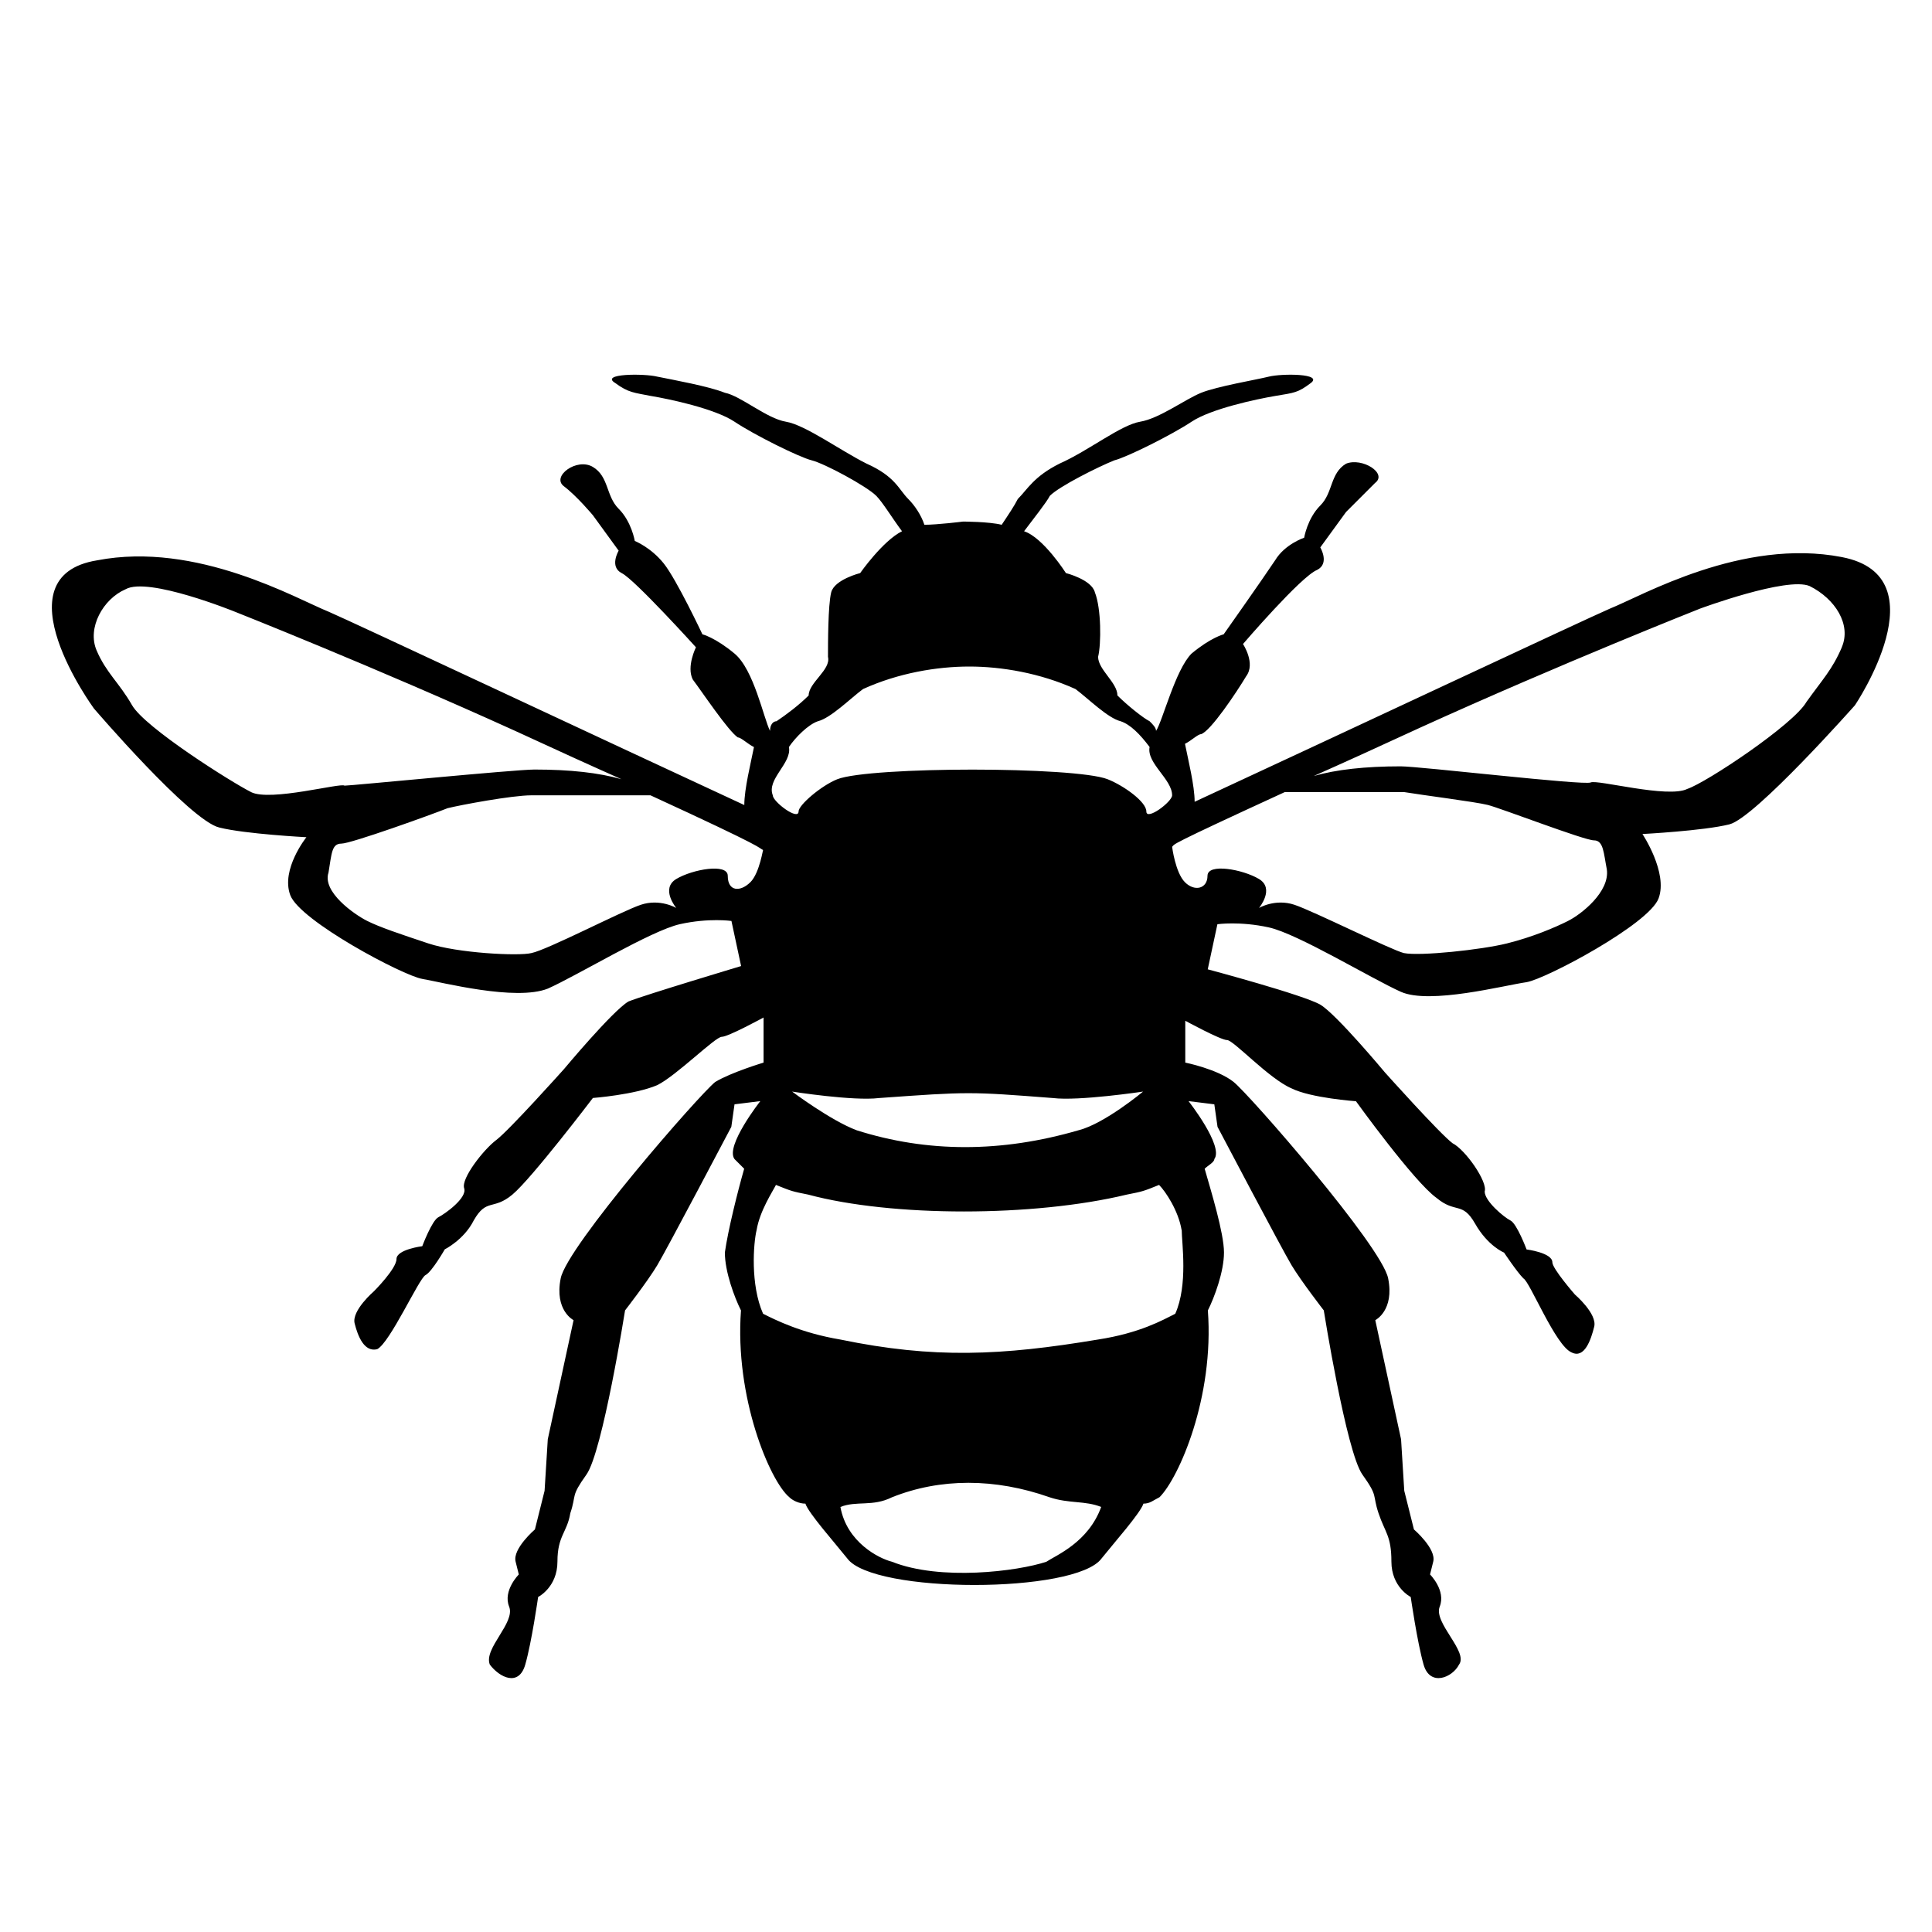 <?xml version="1.0" encoding="utf-8"?>
<!-- Generated by IcoMoon.io -->
<!DOCTYPE svg PUBLIC "-//W3C//DTD SVG 1.1//EN" "http://www.w3.org/Graphics/SVG/1.1/DTD/svg11.dtd">
<svg version="1.1" xmlns="http://www.w3.org/2000/svg" xmlns:xlink="http://www.w3.org/1999/xlink" width="32" height="32" viewBox="0 0 32 32">
<path d="M16.053 12.693v0c0 0 0 0 0 0zM30.507 9.227c-1.653-0.32-3.307 0.64-3.84 0.853-0.373 0.16-4.693 2.187-6.88 3.2 0-0.267-0.107-0.693-0.16-0.96 0.107-0.053 0.213-0.16 0.267-0.16 0.16-0.053 0.587-0.693 0.747-0.96 0.16-0.213-0.053-0.533-0.053-0.533s0.96-1.12 1.227-1.227c0.213-0.107 0.053-0.373 0.053-0.373l0.427-0.587c0 0 0.32-0.32 0.48-0.48 0.213-0.16-0.213-0.427-0.48-0.32-0.267 0.16-0.213 0.48-0.427 0.693s-0.267 0.533-0.267 0.533-0.32 0.107-0.48 0.373c-0.213 0.32-0.853 1.227-0.853 1.227s-0.213 0.053-0.533 0.32c-0.267 0.267-0.48 1.12-0.587 1.28 0-0.053-0.053-0.107-0.107-0.16-0.107-0.053-0.373-0.267-0.533-0.427 0-0.213-0.32-0.427-0.32-0.64 0.053-0.213 0.053-0.8-0.053-1.067-0.053-0.213-0.48-0.32-0.48-0.32s-0.373-0.587-0.693-0.693c0 0 0 0 0 0 0.16-0.213 0.373-0.48 0.427-0.587 0.16-0.16 0.8-0.48 1.067-0.587 0.213-0.053 0.96-0.427 1.28-0.64s1.067-0.373 1.387-0.427c0.32-0.053 0.373-0.053 0.587-0.213s-0.48-0.16-0.693-0.107c-0.213 0.053-0.853 0.16-1.12 0.267s-0.693 0.427-1.013 0.48c-0.32 0.053-0.853 0.48-1.333 0.693-0.427 0.213-0.533 0.427-0.693 0.587-0.053 0.107-0.16 0.267-0.267 0.427-0.213-0.053-0.64-0.053-0.64-0.053s0 0 0 0v0c0 0 0 0 0 0s-0.427 0.053-0.64 0.053c-0.053-0.16-0.16-0.32-0.267-0.427-0.16-0.16-0.213-0.373-0.693-0.587-0.427-0.213-1.013-0.64-1.333-0.693s-0.747-0.427-1.013-0.48c-0.267-0.107-0.853-0.213-1.12-0.267-0.213-0.053-0.96-0.053-0.693 0.107 0.213 0.16 0.32 0.16 0.587 0.213 0.32 0.053 1.067 0.213 1.387 0.427s1.067 0.587 1.28 0.64c0.213 0.053 0.907 0.427 1.067 0.587 0.107 0.107 0.267 0.373 0.427 0.587 0 0 0 0 0 0-0.32 0.16-0.693 0.693-0.693 0.693s-0.427 0.107-0.48 0.32c-0.053 0.213-0.053 0.853-0.053 1.067 0.053 0.213-0.32 0.427-0.32 0.64-0.16 0.16-0.373 0.32-0.533 0.427-0.053 0-0.107 0.053-0.107 0.16-0.107-0.213-0.267-1.013-0.587-1.28s-0.533-0.32-0.533-0.32-0.427-0.907-0.64-1.173c-0.213-0.267-0.48-0.373-0.48-0.373s-0.053-0.32-0.267-0.533c-0.213-0.213-0.16-0.533-0.427-0.693s-0.693 0.16-0.48 0.32c0.213 0.16 0.48 0.48 0.48 0.48l0.427 0.587c0 0-0.16 0.267 0.053 0.373s1.227 1.227 1.227 1.227-0.16 0.32-0.053 0.533c0.16 0.213 0.587 0.853 0.747 0.96 0.053 0 0.16 0.107 0.267 0.16-0.053 0.267-0.16 0.693-0.16 0.96-2.187-1.013-6.507-3.040-6.88-3.2-0.533-0.213-2.187-1.173-3.84-0.853-1.653 0.267-0.053 2.453-0.053 2.453s1.6 1.867 2.080 1.973c0.427 0.107 1.44 0.16 1.44 0.16s-0.427 0.533-0.267 0.96c0.16 0.427 1.867 1.333 2.187 1.387s1.547 0.373 2.080 0.16c0.48-0.213 1.707-0.96 2.187-1.067s0.853-0.053 0.853-0.053l0.16 0.747c0 0-1.6 0.48-1.867 0.587-0.267 0.16-1.067 1.12-1.067 1.12s-0.907 1.013-1.12 1.173c-0.213 0.16-0.587 0.64-0.533 0.8s-0.32 0.427-0.427 0.48c-0.107 0.053-0.267 0.48-0.267 0.48s-0.427 0.053-0.427 0.213c0 0.16-0.373 0.533-0.373 0.533s-0.373 0.32-0.32 0.533c0.053 0.213 0.16 0.48 0.373 0.427 0.213-0.107 0.693-1.173 0.8-1.227s0.32-0.427 0.32-0.427 0.32-0.16 0.48-0.48c0.213-0.373 0.32-0.16 0.64-0.427s1.333-1.6 1.333-1.6 0.693-0.053 1.067-0.213c0.32-0.16 0.96-0.8 1.067-0.8s0.693-0.32 0.693-0.32v0.747c0 0-0.533 0.16-0.8 0.32-0.267 0.213-2.453 2.72-2.56 3.253s0.213 0.693 0.213 0.693l-0.427 1.973-0.053 0.853-0.16 0.64c0 0-0.373 0.32-0.32 0.533s0.053 0.213 0.053 0.213-0.267 0.267-0.16 0.533c0.107 0.267-0.427 0.693-0.32 0.96 0.16 0.213 0.48 0.373 0.587 0s0.213-1.12 0.213-1.12 0.32-0.16 0.32-0.587 0.16-0.48 0.213-0.8c0.107-0.32 0-0.267 0.267-0.64s0.64-2.72 0.64-2.72 0.373-0.48 0.533-0.747c0.16-0.267 1.227-2.293 1.227-2.293l0.053-0.373 0.427-0.053c0 0-0.587 0.747-0.427 0.96 0.053 0.053 0.107 0.107 0.16 0.16-0.107 0.373-0.267 1.013-0.32 1.387 0 0.32 0.16 0.747 0.267 0.96-0.107 1.44 0.48 2.827 0.8 3.093 0.053 0.053 0.16 0.107 0.267 0.107 0.053 0.16 0.48 0.64 0.693 0.907 0.427 0.587 3.787 0.587 4.213 0 0.213-0.267 0.64-0.747 0.693-0.907 0.107 0 0.16-0.053 0.267-0.107 0.32-0.32 0.907-1.653 0.8-3.093 0.107-0.213 0.267-0.64 0.267-0.96s-0.213-1.013-0.32-1.387c0.053-0.053 0.16-0.107 0.16-0.16 0.16-0.213-0.427-0.96-0.427-0.96l0.427 0.053 0.053 0.373c0 0 1.067 2.027 1.227 2.293s0.533 0.747 0.533 0.747 0.373 2.347 0.64 2.72c0.267 0.373 0.16 0.32 0.267 0.64s0.213 0.373 0.213 0.8 0.32 0.587 0.32 0.587 0.107 0.747 0.213 1.12c0.107 0.373 0.48 0.213 0.587 0 0.16-0.213-0.427-0.693-0.32-0.96s-0.16-0.533-0.16-0.533 0 0 0.053-0.213c0.053-0.213-0.32-0.533-0.32-0.533l-0.16-0.64-0.053-0.853-0.427-1.973c0 0 0.32-0.16 0.213-0.693s-2.293-3.040-2.56-3.253c-0.267-0.213-0.8-0.32-0.8-0.32v-0.693c0 0 0.587 0.32 0.693 0.32s0.693 0.64 1.067 0.8c0.32 0.16 1.067 0.213 1.067 0.213s0.96 1.333 1.333 1.6c0.32 0.267 0.427 0.053 0.64 0.427s0.48 0.48 0.48 0.48 0.213 0.32 0.32 0.427c0.107 0.053 0.533 1.12 0.8 1.227 0.213 0.107 0.32-0.213 0.373-0.427s-0.32-0.533-0.32-0.533-0.373-0.427-0.373-0.533c0-0.16-0.427-0.213-0.427-0.213s-0.16-0.427-0.267-0.48-0.427-0.32-0.427-0.48c0.053-0.16-0.32-0.693-0.533-0.8-0.213-0.16-1.12-1.173-1.12-1.173s-0.8-0.96-1.067-1.12c-0.267-0.16-1.867-0.587-1.867-0.587l0.16-0.747c0 0 0.373-0.053 0.853 0.053s1.707 0.853 2.187 1.067c0.48 0.213 1.707-0.107 2.080-0.16 0.32-0.053 2.027-0.96 2.187-1.387s-0.267-1.067-0.267-1.067 1.013-0.053 1.44-0.16c0.427-0.107 2.080-1.973 2.080-1.973s1.44-2.133-0.213-2.453zM13.067 12.373c0.107-0.16 0.32-0.373 0.48-0.427 0.213-0.053 0.533-0.373 0.747-0.533 0.587-0.267 1.227-0.373 1.76-0.373v0 0c0.533 0 1.173 0.107 1.76 0.373 0.213 0.16 0.533 0.48 0.747 0.533 0.16 0.053 0.32 0.213 0.48 0.427-0.053 0.267 0.373 0.533 0.373 0.8 0 0.107-0.427 0.427-0.427 0.267s-0.373-0.427-0.64-0.533c-0.267-0.107-1.28-0.16-2.24-0.16v0c0 0 0 0 0 0s0 0 0 0v0c-0.96 0-1.973 0.053-2.24 0.16s-0.64 0.427-0.64 0.533c0 0.16-0.427-0.16-0.427-0.267-0.107-0.267 0.32-0.533 0.267-0.8zM14.187 18.72c-0.427-0.16-1.067-0.64-1.067-0.64s1.013 0.16 1.44 0.107c1.493-0.107 1.493-0.107 2.88 0 0.427 0.053 1.493-0.107 1.493-0.107s-0.64 0.533-1.067 0.64c-1.28 0.373-2.507 0.373-3.68 0zM4.16 13.12c-0.32-0.16-1.76-1.067-1.973-1.44s-0.427-0.533-0.587-0.907c-0.16-0.373 0.107-0.853 0.48-1.013 0.373-0.213 1.813 0.373 1.813 0.373s2.293 0.907 4.64 1.973c0.693 0.32 1.28 0.587 1.76 0.8-0.373-0.107-0.853-0.16-1.44-0.16-0.32 0-3.040 0.267-3.147 0.267-0.053-0.053-1.227 0.267-1.547 0.107zM12.427 14.613c-0.16 0.16-0.373 0.16-0.373-0.107 0-0.213-0.587-0.107-0.853 0.053s0 0.48 0 0.48-0.267-0.16-0.587-0.053c-0.32 0.107-1.547 0.747-1.813 0.8-0.213 0.053-1.227 0-1.707-0.16s-0.8-0.267-1.013-0.373c-0.213-0.107-0.747-0.48-0.64-0.8 0.053-0.32 0.053-0.48 0.213-0.48s1.493-0.48 1.76-0.587c0.213-0.053 1.067-0.213 1.387-0.213 0.267 0 1.44 0 1.973 0 1.973 0.907 1.76 0.853 1.867 0.907 0-0.053-0.053 0.373-0.213 0.533zM17.333 25.867c-0.48 0.16-1.76 0.32-2.56 0-0.213-0.053-0.747-0.32-0.853-0.907 0.267-0.107 0.533 0 0.853-0.16 0.8-0.32 1.707-0.32 2.613 0 0.32 0.107 0.587 0.053 0.853 0.16-0.213 0.587-0.747 0.8-0.907 0.907zM19.573 20.373c0 0.213 0.107 0.907-0.107 1.387-0.213 0.107-0.587 0.32-1.28 0.427-1.6 0.267-2.72 0.32-4.267 0-0.64-0.107-1.067-0.32-1.28-0.427-0.213-0.48-0.16-1.173-0.107-1.387 0.053-0.32 0.267-0.64 0.32-0.747 0.267 0.107 0.267 0.107 0.533 0.16 1.387 0.373 3.733 0.373 5.28 0 0.267-0.053 0.267-0.053 0.533-0.16 0.107 0.107 0.32 0.427 0.373 0.747zM25.973 15.253c-0.213 0.107-0.587 0.267-1.013 0.373s-1.44 0.213-1.707 0.16c-0.213-0.053-1.493-0.693-1.813-0.8s-0.587 0.053-0.587 0.053 0.267-0.32 0-0.48c-0.267-0.16-0.853-0.267-0.853-0.053s-0.213 0.267-0.373 0.107c-0.16-0.16-0.213-0.587-0.213-0.587 0.053-0.053-0.107 0 1.867-0.907 0.533 0 1.707 0 1.973 0 0.32 0.053 1.173 0.16 1.387 0.213s1.6 0.587 1.76 0.587c0.16 0 0.16 0.213 0.213 0.48 0.053 0.373-0.427 0.747-0.64 0.853zM30.507 10.72c-0.16 0.373-0.32 0.533-0.587 0.907-0.213 0.373-1.653 1.333-1.973 1.44-0.32 0.16-1.493-0.16-1.6-0.107s-2.827-0.267-3.147-0.267c-0.587 0-1.067 0.053-1.44 0.16 0.48-0.213 1.067-0.48 1.76-0.8 2.347-1.067 4.64-1.973 4.64-1.973s1.44-0.533 1.813-0.373c0.427 0.213 0.693 0.64 0.533 1.013zM16 12.693v0c0 0 0 0 0 0z"></path>
</svg>
